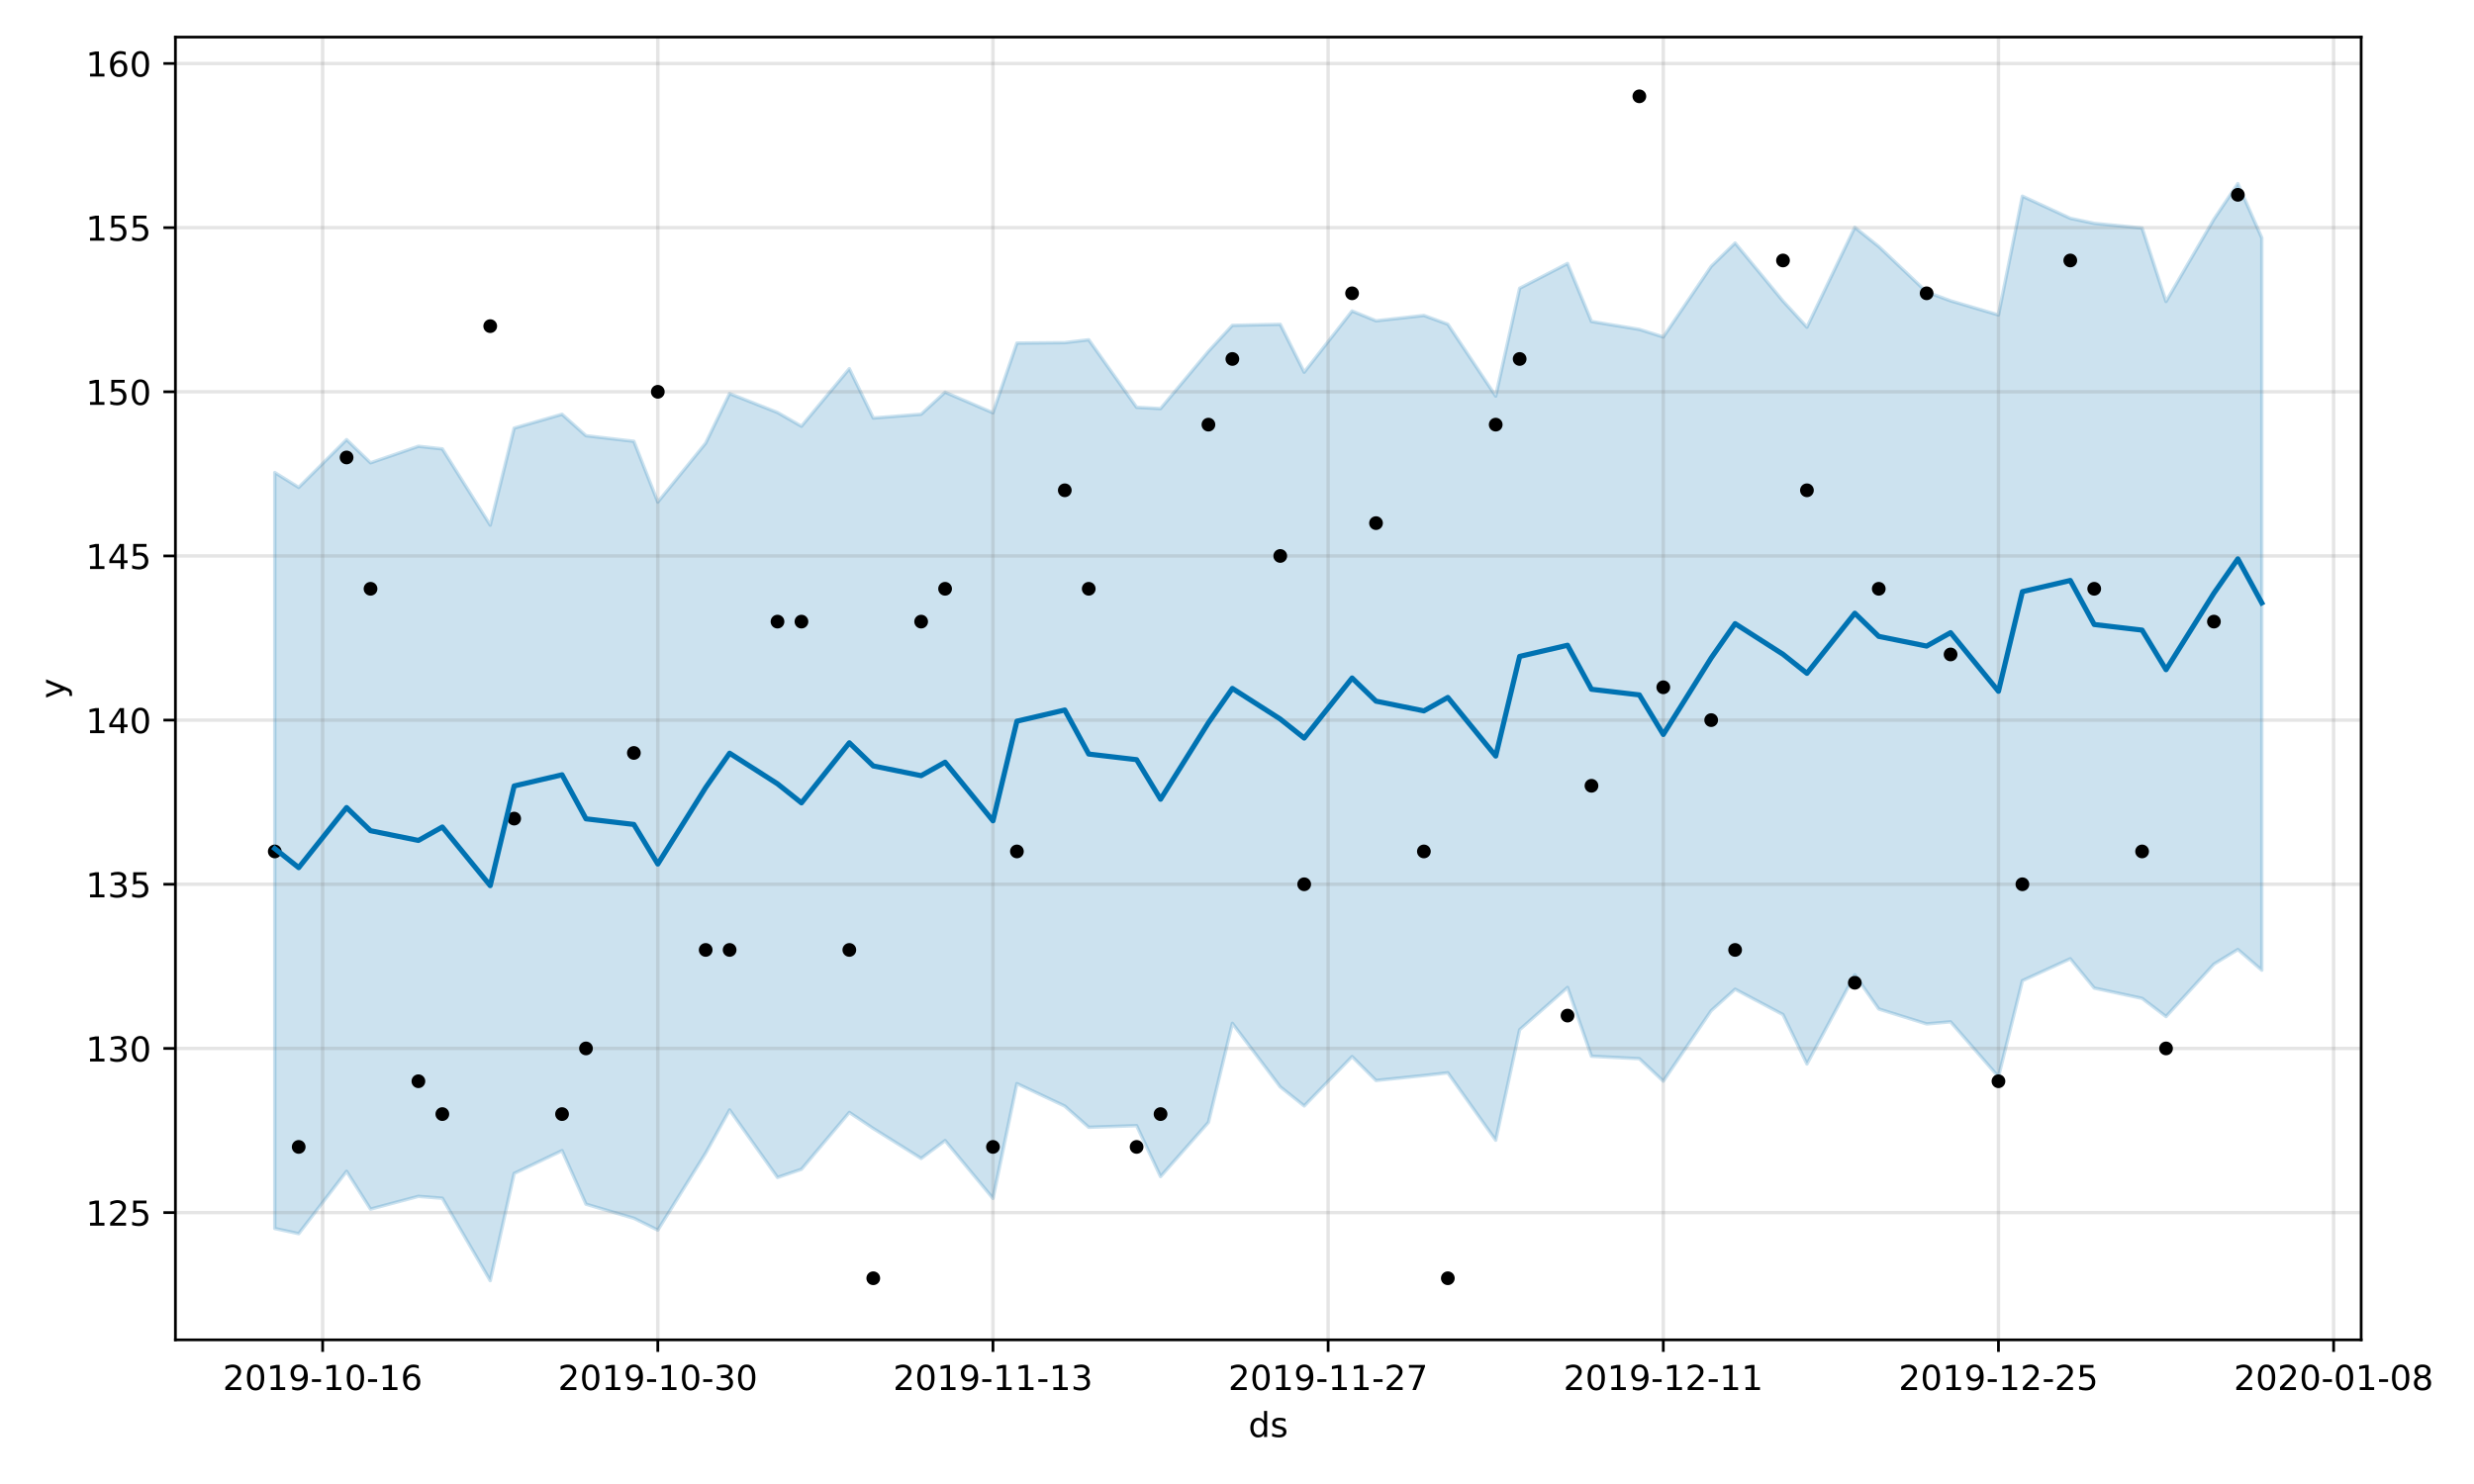 <?xml version="1.0" encoding="utf-8" standalone="no"?>
<!DOCTYPE svg PUBLIC "-//W3C//DTD SVG 1.1//EN"
  "http://www.w3.org/Graphics/SVG/1.1/DTD/svg11.dtd">
<!-- Created with matplotlib (https://matplotlib.org/) -->
<svg height="432pt" version="1.1" viewBox="0 0 720 432" width="720pt" xmlns="http://www.w3.org/2000/svg" xmlns:xlink="http://www.w3.org/1999/xlink">
 <defs>
  <style type="text/css">
*{stroke-linecap:butt;stroke-linejoin:round;}
  </style>
 </defs>
 <g id="figure_1">
  <g id="patch_1">
   <path d="M 0 432 
L 720 432 
L 720 0 
L 0 0 
z
" style="fill:#ffffff;"/>
  </g>
  <g id="axes_1">
   <g id="patch_2">
    <path d="M 51.05 390.04 
L 687.158 390.04 
L 687.158 10.8 
L 51.05 10.8 
z
" style="fill:#ffffff;"/>
   </g>
   <g id="PolyCollection_1">
    <defs>
     <path d="M 79.964 -294.444 
L 79.964 -74.383 
L 86.931 -72.876 
L 100.866 -91.021 
L 107.833 -80.024 
L 121.767 -83.735 
L 128.735 -83.187 
L 142.669 -59.198 
L 149.636 -90.4 
L 163.571 -97.04 
L 170.538 -81.459 
L 184.473 -77.359 
L 191.44 -73.912 
L 205.374 -96.337 
L 212.341 -108.899 
L 226.276 -89.24 
L 233.243 -91.615 
L 247.178 -108.166 
L 254.145 -103.488 
L 268.079 -94.77 
L 275.047 -99.967 
L 288.981 -83.133 
L 295.948 -116.554 
L 309.883 -110.006 
L 316.85 -103.841 
L 330.784 -104.313 
L 337.752 -89.495 
L 351.686 -105.278 
L 358.653 -134.101 
L 372.588 -115.611 
L 379.555 -110.06 
L 393.49 -124.419 
L 400.457 -117.464 
L 414.391 -118.905 
L 421.358 -119.694 
L 435.293 -100.082 
L 442.26 -132.248 
L 456.195 -144.54 
L 463.162 -124.528 
L 477.096 -123.806 
L 484.064 -117.272 
L 497.998 -137.774 
L 504.965 -144.028 
L 518.9 -136.649 
L 525.867 -122.276 
L 539.801 -148.229 
L 546.769 -138.277 
L 560.703 -133.932 
L 567.67 -134.545 
L 581.605 -118.549 
L 588.572 -146.522 
L 602.507 -152.896 
L 609.474 -144.36 
L 623.408 -141.364 
L 630.376 -136.069 
L 644.31 -151.328 
L 651.277 -155.595 
L 658.244 -149.573 
L 658.244 -362.765 
L 658.244 -362.765 
L 651.277 -378.546 
L 644.31 -368.185 
L 630.376 -344.235 
L 623.408 -365.621 
L 609.474 -366.976 
L 602.507 -368.45 
L 588.572 -374.89 
L 581.605 -340.321 
L 567.67 -344.434 
L 560.703 -346.996 
L 546.769 -360.235 
L 539.801 -365.81 
L 525.867 -336.76 
L 518.9 -344.364 
L 504.965 -361.256 
L 497.998 -354.455 
L 484.064 -333.911 
L 477.096 -336.114 
L 463.162 -338.418 
L 456.195 -355.3 
L 442.26 -348.083 
L 435.293 -316.699 
L 421.358 -337.618 
L 414.391 -340.165 
L 400.457 -338.61 
L 393.49 -341.462 
L 379.555 -323.651 
L 372.588 -337.587 
L 358.653 -337.289 
L 351.686 -329.727 
L 337.752 -313.055 
L 330.784 -313.426 
L 316.85 -333.094 
L 309.883 -332.26 
L 295.948 -332.127 
L 288.981 -311.836 
L 275.047 -317.824 
L 268.079 -311.416 
L 254.145 -310.315 
L 247.178 -324.673 
L 233.243 -307.925 
L 226.276 -311.925 
L 212.341 -317.423 
L 205.374 -303.005 
L 191.44 -285.841 
L 184.473 -303.539 
L 170.538 -305.16 
L 163.571 -311.4 
L 149.636 -307.373 
L 142.669 -279.129 
L 128.735 -301.33 
L 121.767 -302.082 
L 107.833 -297.276 
L 100.866 -304.026 
L 86.931 -290.113 
L 79.964 -294.444 
z
" id="mb567a11d03" style="stroke:#0072b2;stroke-opacity:0.2;"/>
    </defs>
    <g clip-path="url(#paaa776e9dc)">
     <use style="fill:#0072b2;fill-opacity:0.2;stroke:#0072b2;stroke-opacity:0.2;" x="0" xlink:href="#mb567a11d03" y="432"/>
    </g>
   </g>
   <g id="matplotlib.axis_1">
    <g id="xtick_1">
     <g id="line2d_1">
      <path clip-path="url(#paaa776e9dc)" d="M 93.898 390.04 
L 93.898 10.8 
" style="fill:none;stroke:#808080;stroke-linecap:square;stroke-opacity:0.2;"/>
     </g>
     <g id="line2d_2">
      <defs>
       <path d="M 0 0 
L 0 3.5 
" id="m6918d7c48f" style="stroke:#000000;stroke-width:0.8;"/>
      </defs>
      <g>
       <use style="stroke:#000000;stroke-width:0.8;" x="93.898" xlink:href="#m6918d7c48f" y="390.04"/>
      </g>
     </g>
     <g id="text_1">
      <!-- 2019-10-16 -->
      <defs>
       <path d="M 19.188 8.297 
L 53.609 8.297 
L 53.609 0 
L 7.328 0 
L 7.328 8.297 
Q 12.938 14.109 22.625 23.891 
Q 32.328 33.688 34.812 36.531 
Q 39.547 41.844 41.422 45.531 
Q 43.312 49.219 43.312 52.781 
Q 43.312 58.594 39.234 62.25 
Q 35.156 65.922 28.609 65.922 
Q 23.969 65.922 18.812 64.312 
Q 13.672 62.703 7.812 59.422 
L 7.812 69.391 
Q 13.766 71.781 18.938 73 
Q 24.125 74.219 28.422 74.219 
Q 39.75 74.219 46.484 68.547 
Q 53.219 62.891 53.219 53.422 
Q 53.219 48.922 51.531 44.891 
Q 49.859 40.875 45.406 35.406 
Q 44.188 33.984 37.641 27.219 
Q 31.109 20.453 19.188 8.297 
z
" id="DejaVuSans-50"/>
       <path d="M 31.781 66.406 
Q 24.172 66.406 20.328 58.906 
Q 16.5 51.422 16.5 36.375 
Q 16.5 21.391 20.328 13.891 
Q 24.172 6.391 31.781 6.391 
Q 39.453 6.391 43.281 13.891 
Q 47.125 21.391 47.125 36.375 
Q 47.125 51.422 43.281 58.906 
Q 39.453 66.406 31.781 66.406 
z
M 31.781 74.219 
Q 44.047 74.219 50.516 64.516 
Q 56.984 54.828 56.984 36.375 
Q 56.984 17.969 50.516 8.266 
Q 44.047 -1.422 31.781 -1.422 
Q 19.531 -1.422 13.062 8.266 
Q 6.594 17.969 6.594 36.375 
Q 6.594 54.828 13.062 64.516 
Q 19.531 74.219 31.781 74.219 
z
" id="DejaVuSans-48"/>
       <path d="M 12.406 8.297 
L 28.516 8.297 
L 28.516 63.922 
L 10.984 60.406 
L 10.984 69.391 
L 28.422 72.906 
L 38.281 72.906 
L 38.281 8.297 
L 54.391 8.297 
L 54.391 0 
L 12.406 0 
z
" id="DejaVuSans-49"/>
       <path d="M 10.984 1.516 
L 10.984 10.5 
Q 14.703 8.734 18.5 7.812 
Q 22.312 6.891 25.984 6.891 
Q 35.75 6.891 40.891 13.453 
Q 46.047 20.016 46.781 33.406 
Q 43.953 29.203 39.594 26.953 
Q 35.25 24.703 29.984 24.703 
Q 19.047 24.703 12.672 31.312 
Q 6.297 37.938 6.297 49.422 
Q 6.297 60.641 12.938 67.422 
Q 19.578 74.219 30.609 74.219 
Q 43.266 74.219 49.922 64.516 
Q 56.594 54.828 56.594 36.375 
Q 56.594 19.141 48.406 8.859 
Q 40.234 -1.422 26.422 -1.422 
Q 22.703 -1.422 18.891 -0.688 
Q 15.094 0.047 10.984 1.516 
z
M 30.609 32.422 
Q 37.25 32.422 41.125 36.953 
Q 45.016 41.5 45.016 49.422 
Q 45.016 57.281 41.125 61.844 
Q 37.25 66.406 30.609 66.406 
Q 23.969 66.406 20.094 61.844 
Q 16.219 57.281 16.219 49.422 
Q 16.219 41.5 20.094 36.953 
Q 23.969 32.422 30.609 32.422 
z
" id="DejaVuSans-57"/>
       <path d="M 4.891 31.391 
L 31.203 31.391 
L 31.203 23.391 
L 4.891 23.391 
z
" id="DejaVuSans-45"/>
       <path d="M 33.016 40.375 
Q 26.375 40.375 22.484 35.828 
Q 18.609 31.297 18.609 23.391 
Q 18.609 15.531 22.484 10.953 
Q 26.375 6.391 33.016 6.391 
Q 39.656 6.391 43.531 10.953 
Q 47.406 15.531 47.406 23.391 
Q 47.406 31.297 43.531 35.828 
Q 39.656 40.375 33.016 40.375 
z
M 52.594 71.297 
L 52.594 62.312 
Q 48.875 64.062 45.094 64.984 
Q 41.312 65.922 37.594 65.922 
Q 27.828 65.922 22.672 59.328 
Q 17.531 52.734 16.797 39.406 
Q 19.672 43.656 24.016 45.922 
Q 28.375 48.188 33.594 48.188 
Q 44.578 48.188 50.953 41.516 
Q 57.328 34.859 57.328 23.391 
Q 57.328 12.156 50.688 5.359 
Q 44.047 -1.422 33.016 -1.422 
Q 20.359 -1.422 13.672 8.266 
Q 6.984 17.969 6.984 36.375 
Q 6.984 53.656 15.188 63.938 
Q 23.391 74.219 37.203 74.219 
Q 40.922 74.219 44.703 73.484 
Q 48.484 72.75 52.594 71.297 
z
" id="DejaVuSans-54"/>
      </defs>
      <g transform="translate(64.841 404.638)scale(0.1 -0.1)">
       <use xlink:href="#DejaVuSans-50"/>
       <use x="63.623" xlink:href="#DejaVuSans-48"/>
       <use x="127.246" xlink:href="#DejaVuSans-49"/>
       <use x="190.869" xlink:href="#DejaVuSans-57"/>
       <use x="254.492" xlink:href="#DejaVuSans-45"/>
       <use x="290.576" xlink:href="#DejaVuSans-49"/>
       <use x="354.199" xlink:href="#DejaVuSans-48"/>
       <use x="417.822" xlink:href="#DejaVuSans-45"/>
       <use x="453.906" xlink:href="#DejaVuSans-49"/>
       <use x="517.529" xlink:href="#DejaVuSans-54"/>
      </g>
     </g>
    </g>
    <g id="xtick_2">
     <g id="line2d_3">
      <path clip-path="url(#paaa776e9dc)" d="M 191.44 390.04 
L 191.44 10.8 
" style="fill:none;stroke:#808080;stroke-linecap:square;stroke-opacity:0.2;"/>
     </g>
     <g id="line2d_4">
      <g>
       <use style="stroke:#000000;stroke-width:0.8;" x="191.44" xlink:href="#m6918d7c48f" y="390.04"/>
      </g>
     </g>
     <g id="text_2">
      <!-- 2019-10-30 -->
      <defs>
       <path d="M 40.578 39.312 
Q 47.656 37.797 51.625 33 
Q 55.609 28.219 55.609 21.188 
Q 55.609 10.406 48.188 4.484 
Q 40.766 -1.422 27.094 -1.422 
Q 22.516 -1.422 17.656 -0.516 
Q 12.797 0.391 7.625 2.203 
L 7.625 11.719 
Q 11.719 9.328 16.594 8.109 
Q 21.484 6.891 26.812 6.891 
Q 36.078 6.891 40.938 10.547 
Q 45.797 14.203 45.797 21.188 
Q 45.797 27.641 41.281 31.266 
Q 36.766 34.906 28.719 34.906 
L 20.219 34.906 
L 20.219 43.016 
L 29.109 43.016 
Q 36.375 43.016 40.234 45.922 
Q 44.094 48.828 44.094 54.297 
Q 44.094 59.906 40.109 62.906 
Q 36.141 65.922 28.719 65.922 
Q 24.656 65.922 20.016 65.031 
Q 15.375 64.156 9.812 62.312 
L 9.812 71.094 
Q 15.438 72.656 20.344 73.438 
Q 25.25 74.219 29.594 74.219 
Q 40.828 74.219 47.359 69.109 
Q 53.906 64.016 53.906 55.328 
Q 53.906 49.266 50.438 45.094 
Q 46.969 40.922 40.578 39.312 
z
" id="DejaVuSans-51"/>
      </defs>
      <g transform="translate(162.382 404.638)scale(0.1 -0.1)">
       <use xlink:href="#DejaVuSans-50"/>
       <use x="63.623" xlink:href="#DejaVuSans-48"/>
       <use x="127.246" xlink:href="#DejaVuSans-49"/>
       <use x="190.869" xlink:href="#DejaVuSans-57"/>
       <use x="254.492" xlink:href="#DejaVuSans-45"/>
       <use x="290.576" xlink:href="#DejaVuSans-49"/>
       <use x="354.199" xlink:href="#DejaVuSans-48"/>
       <use x="417.822" xlink:href="#DejaVuSans-45"/>
       <use x="453.906" xlink:href="#DejaVuSans-51"/>
       <use x="517.529" xlink:href="#DejaVuSans-48"/>
      </g>
     </g>
    </g>
    <g id="xtick_3">
     <g id="line2d_5">
      <path clip-path="url(#paaa776e9dc)" d="M 288.981 390.04 
L 288.981 10.8 
" style="fill:none;stroke:#808080;stroke-linecap:square;stroke-opacity:0.2;"/>
     </g>
     <g id="line2d_6">
      <g>
       <use style="stroke:#000000;stroke-width:0.8;" x="288.981" xlink:href="#m6918d7c48f" y="390.04"/>
      </g>
     </g>
     <g id="text_3">
      <!-- 2019-11-13 -->
      <g transform="translate(259.923 404.638)scale(0.1 -0.1)">
       <use xlink:href="#DejaVuSans-50"/>
       <use x="63.623" xlink:href="#DejaVuSans-48"/>
       <use x="127.246" xlink:href="#DejaVuSans-49"/>
       <use x="190.869" xlink:href="#DejaVuSans-57"/>
       <use x="254.492" xlink:href="#DejaVuSans-45"/>
       <use x="290.576" xlink:href="#DejaVuSans-49"/>
       <use x="354.199" xlink:href="#DejaVuSans-49"/>
       <use x="417.822" xlink:href="#DejaVuSans-45"/>
       <use x="453.906" xlink:href="#DejaVuSans-49"/>
       <use x="517.529" xlink:href="#DejaVuSans-51"/>
      </g>
     </g>
    </g>
    <g id="xtick_4">
     <g id="line2d_7">
      <path clip-path="url(#paaa776e9dc)" d="M 386.522 390.04 
L 386.522 10.8 
" style="fill:none;stroke:#808080;stroke-linecap:square;stroke-opacity:0.2;"/>
     </g>
     <g id="line2d_8">
      <g>
       <use style="stroke:#000000;stroke-width:0.8;" x="386.522" xlink:href="#m6918d7c48f" y="390.04"/>
      </g>
     </g>
     <g id="text_4">
      <!-- 2019-11-27 -->
      <defs>
       <path d="M 8.203 72.906 
L 55.078 72.906 
L 55.078 68.703 
L 28.609 0 
L 18.312 0 
L 43.219 64.594 
L 8.203 64.594 
z
" id="DejaVuSans-55"/>
      </defs>
      <g transform="translate(357.465 404.638)scale(0.1 -0.1)">
       <use xlink:href="#DejaVuSans-50"/>
       <use x="63.623" xlink:href="#DejaVuSans-48"/>
       <use x="127.246" xlink:href="#DejaVuSans-49"/>
       <use x="190.869" xlink:href="#DejaVuSans-57"/>
       <use x="254.492" xlink:href="#DejaVuSans-45"/>
       <use x="290.576" xlink:href="#DejaVuSans-49"/>
       <use x="354.199" xlink:href="#DejaVuSans-49"/>
       <use x="417.822" xlink:href="#DejaVuSans-45"/>
       <use x="453.906" xlink:href="#DejaVuSans-50"/>
       <use x="517.529" xlink:href="#DejaVuSans-55"/>
      </g>
     </g>
    </g>
    <g id="xtick_5">
     <g id="line2d_9">
      <path clip-path="url(#paaa776e9dc)" d="M 484.064 390.04 
L 484.064 10.8 
" style="fill:none;stroke:#808080;stroke-linecap:square;stroke-opacity:0.2;"/>
     </g>
     <g id="line2d_10">
      <g>
       <use style="stroke:#000000;stroke-width:0.8;" x="484.064" xlink:href="#m6918d7c48f" y="390.04"/>
      </g>
     </g>
     <g id="text_5">
      <!-- 2019-12-11 -->
      <g transform="translate(455.006 404.638)scale(0.1 -0.1)">
       <use xlink:href="#DejaVuSans-50"/>
       <use x="63.623" xlink:href="#DejaVuSans-48"/>
       <use x="127.246" xlink:href="#DejaVuSans-49"/>
       <use x="190.869" xlink:href="#DejaVuSans-57"/>
       <use x="254.492" xlink:href="#DejaVuSans-45"/>
       <use x="290.576" xlink:href="#DejaVuSans-49"/>
       <use x="354.199" xlink:href="#DejaVuSans-50"/>
       <use x="417.822" xlink:href="#DejaVuSans-45"/>
       <use x="453.906" xlink:href="#DejaVuSans-49"/>
       <use x="517.529" xlink:href="#DejaVuSans-49"/>
      </g>
     </g>
    </g>
    <g id="xtick_6">
     <g id="line2d_11">
      <path clip-path="url(#paaa776e9dc)" d="M 581.605 390.04 
L 581.605 10.8 
" style="fill:none;stroke:#808080;stroke-linecap:square;stroke-opacity:0.2;"/>
     </g>
     <g id="line2d_12">
      <g>
       <use style="stroke:#000000;stroke-width:0.8;" x="581.605" xlink:href="#m6918d7c48f" y="390.04"/>
      </g>
     </g>
     <g id="text_6">
      <!-- 2019-12-25 -->
      <defs>
       <path d="M 10.797 72.906 
L 49.516 72.906 
L 49.516 64.594 
L 19.828 64.594 
L 19.828 46.734 
Q 21.969 47.469 24.109 47.828 
Q 26.266 48.188 28.422 48.188 
Q 40.625 48.188 47.75 41.5 
Q 54.891 34.812 54.891 23.391 
Q 54.891 11.625 47.562 5.094 
Q 40.234 -1.422 26.906 -1.422 
Q 22.312 -1.422 17.547 -0.641 
Q 12.797 0.141 7.719 1.703 
L 7.719 11.625 
Q 12.109 9.234 16.797 8.062 
Q 21.484 6.891 26.703 6.891 
Q 35.156 6.891 40.078 11.328 
Q 45.016 15.766 45.016 23.391 
Q 45.016 31 40.078 35.438 
Q 35.156 39.891 26.703 39.891 
Q 22.75 39.891 18.812 39.016 
Q 14.891 38.141 10.797 36.281 
z
" id="DejaVuSans-53"/>
      </defs>
      <g transform="translate(552.547 404.638)scale(0.1 -0.1)">
       <use xlink:href="#DejaVuSans-50"/>
       <use x="63.623" xlink:href="#DejaVuSans-48"/>
       <use x="127.246" xlink:href="#DejaVuSans-49"/>
       <use x="190.869" xlink:href="#DejaVuSans-57"/>
       <use x="254.492" xlink:href="#DejaVuSans-45"/>
       <use x="290.576" xlink:href="#DejaVuSans-49"/>
       <use x="354.199" xlink:href="#DejaVuSans-50"/>
       <use x="417.822" xlink:href="#DejaVuSans-45"/>
       <use x="453.906" xlink:href="#DejaVuSans-50"/>
       <use x="517.529" xlink:href="#DejaVuSans-53"/>
      </g>
     </g>
    </g>
    <g id="xtick_7">
     <g id="line2d_13">
      <path clip-path="url(#paaa776e9dc)" d="M 679.146 390.04 
L 679.146 10.8 
" style="fill:none;stroke:#808080;stroke-linecap:square;stroke-opacity:0.2;"/>
     </g>
     <g id="line2d_14">
      <g>
       <use style="stroke:#000000;stroke-width:0.8;" x="679.146" xlink:href="#m6918d7c48f" y="390.04"/>
      </g>
     </g>
     <g id="text_7">
      <!-- 2020-01-08 -->
      <defs>
       <path d="M 31.781 34.625 
Q 24.75 34.625 20.719 30.859 
Q 16.703 27.094 16.703 20.516 
Q 16.703 13.922 20.719 10.156 
Q 24.75 6.391 31.781 6.391 
Q 38.812 6.391 42.859 10.172 
Q 46.922 13.969 46.922 20.516 
Q 46.922 27.094 42.891 30.859 
Q 38.875 34.625 31.781 34.625 
z
M 21.922 38.812 
Q 15.578 40.375 12.031 44.719 
Q 8.5 49.078 8.5 55.328 
Q 8.5 64.062 14.719 69.141 
Q 20.953 74.219 31.781 74.219 
Q 42.672 74.219 48.875 69.141 
Q 55.078 64.062 55.078 55.328 
Q 55.078 49.078 51.531 44.719 
Q 48 40.375 41.703 38.812 
Q 48.828 37.156 52.797 32.312 
Q 56.781 27.484 56.781 20.516 
Q 56.781 9.906 50.312 4.234 
Q 43.844 -1.422 31.781 -1.422 
Q 19.734 -1.422 13.25 4.234 
Q 6.781 9.906 6.781 20.516 
Q 6.781 27.484 10.781 32.312 
Q 14.797 37.156 21.922 38.812 
z
M 18.312 54.391 
Q 18.312 48.734 21.844 45.562 
Q 25.391 42.391 31.781 42.391 
Q 38.141 42.391 41.719 45.562 
Q 45.312 48.734 45.312 54.391 
Q 45.312 60.062 41.719 63.234 
Q 38.141 66.406 31.781 66.406 
Q 25.391 66.406 21.844 63.234 
Q 18.312 60.062 18.312 54.391 
z
" id="DejaVuSans-56"/>
      </defs>
      <g transform="translate(650.088 404.638)scale(0.1 -0.1)">
       <use xlink:href="#DejaVuSans-50"/>
       <use x="63.623" xlink:href="#DejaVuSans-48"/>
       <use x="127.246" xlink:href="#DejaVuSans-50"/>
       <use x="190.869" xlink:href="#DejaVuSans-48"/>
       <use x="254.492" xlink:href="#DejaVuSans-45"/>
       <use x="290.576" xlink:href="#DejaVuSans-48"/>
       <use x="354.199" xlink:href="#DejaVuSans-49"/>
       <use x="417.822" xlink:href="#DejaVuSans-45"/>
       <use x="453.906" xlink:href="#DejaVuSans-48"/>
       <use x="517.529" xlink:href="#DejaVuSans-56"/>
      </g>
     </g>
    </g>
    <g id="text_8">
     <!-- ds -->
     <defs>
      <path d="M 45.406 46.391 
L 45.406 75.984 
L 54.391 75.984 
L 54.391 0 
L 45.406 0 
L 45.406 8.203 
Q 42.578 3.328 38.25 0.953 
Q 33.938 -1.422 27.875 -1.422 
Q 17.969 -1.422 11.734 6.484 
Q 5.516 14.406 5.516 27.297 
Q 5.516 40.188 11.734 48.094 
Q 17.969 56 27.875 56 
Q 33.938 56 38.25 53.625 
Q 42.578 51.266 45.406 46.391 
z
M 14.797 27.297 
Q 14.797 17.391 18.875 11.75 
Q 22.953 6.109 30.078 6.109 
Q 37.203 6.109 41.297 11.75 
Q 45.406 17.391 45.406 27.297 
Q 45.406 37.203 41.297 42.844 
Q 37.203 48.484 30.078 48.484 
Q 22.953 48.484 18.875 42.844 
Q 14.797 37.203 14.797 27.297 
z
" id="DejaVuSans-100"/>
      <path d="M 44.281 53.078 
L 44.281 44.578 
Q 40.484 46.531 36.375 47.5 
Q 32.281 48.484 27.875 48.484 
Q 21.188 48.484 17.844 46.438 
Q 14.5 44.391 14.5 40.281 
Q 14.5 37.156 16.891 35.375 
Q 19.281 33.594 26.516 31.984 
L 29.594 31.297 
Q 39.156 29.25 43.188 25.516 
Q 47.219 21.781 47.219 15.094 
Q 47.219 7.469 41.188 3.016 
Q 35.156 -1.422 24.609 -1.422 
Q 20.219 -1.422 15.453 -0.562 
Q 10.688 0.297 5.422 2 
L 5.422 11.281 
Q 10.406 8.688 15.234 7.391 
Q 20.062 6.109 24.812 6.109 
Q 31.156 6.109 34.562 8.281 
Q 37.984 10.453 37.984 14.406 
Q 37.984 18.062 35.516 20.016 
Q 33.062 21.969 24.703 23.781 
L 21.578 24.516 
Q 13.234 26.266 9.516 29.906 
Q 5.812 33.547 5.812 39.891 
Q 5.812 47.609 11.281 51.797 
Q 16.75 56 26.812 56 
Q 31.781 56 36.172 55.266 
Q 40.578 54.547 44.281 53.078 
z
" id="DejaVuSans-115"/>
     </defs>
     <g transform="translate(363.325 418.317)scale(0.1 -0.1)">
      <use xlink:href="#DejaVuSans-100"/>
      <use x="63.477" xlink:href="#DejaVuSans-115"/>
     </g>
    </g>
   </g>
   <g id="matplotlib.axis_2">
    <g id="ytick_1">
     <g id="line2d_15">
      <path clip-path="url(#paaa776e9dc)" d="M 51.05 352.988 
L 687.158 352.988 
" style="fill:none;stroke:#808080;stroke-linecap:square;stroke-opacity:0.2;"/>
     </g>
     <g id="line2d_16">
      <defs>
       <path d="M 0 0 
L -3.5 0 
" id="mbc7bc97b70" style="stroke:#000000;stroke-width:0.8;"/>
      </defs>
      <g>
       <use style="stroke:#000000;stroke-width:0.8;" x="51.05" xlink:href="#mbc7bc97b70" y="352.988"/>
      </g>
     </g>
     <g id="text_9">
      <!-- 125 -->
      <g transform="translate(24.962 356.787)scale(0.1 -0.1)">
       <use xlink:href="#DejaVuSans-49"/>
       <use x="63.623" xlink:href="#DejaVuSans-50"/>
       <use x="127.246" xlink:href="#DejaVuSans-53"/>
      </g>
     </g>
    </g>
    <g id="ytick_2">
     <g id="line2d_17">
      <path clip-path="url(#paaa776e9dc)" d="M 51.05 305.201 
L 687.158 305.201 
" style="fill:none;stroke:#808080;stroke-linecap:square;stroke-opacity:0.2;"/>
     </g>
     <g id="line2d_18">
      <g>
       <use style="stroke:#000000;stroke-width:0.8;" x="51.05" xlink:href="#mbc7bc97b70" y="305.201"/>
      </g>
     </g>
     <g id="text_10">
      <!-- 130 -->
      <g transform="translate(24.962 309.001)scale(0.1 -0.1)">
       <use xlink:href="#DejaVuSans-49"/>
       <use x="63.623" xlink:href="#DejaVuSans-51"/>
       <use x="127.246" xlink:href="#DejaVuSans-48"/>
      </g>
     </g>
    </g>
    <g id="ytick_3">
     <g id="line2d_19">
      <path clip-path="url(#paaa776e9dc)" d="M 51.05 257.415 
L 687.158 257.415 
" style="fill:none;stroke:#808080;stroke-linecap:square;stroke-opacity:0.2;"/>
     </g>
     <g id="line2d_20">
      <g>
       <use style="stroke:#000000;stroke-width:0.8;" x="51.05" xlink:href="#mbc7bc97b70" y="257.415"/>
      </g>
     </g>
     <g id="text_11">
      <!-- 135 -->
      <g transform="translate(24.962 261.214)scale(0.1 -0.1)">
       <use xlink:href="#DejaVuSans-49"/>
       <use x="63.623" xlink:href="#DejaVuSans-51"/>
       <use x="127.246" xlink:href="#DejaVuSans-53"/>
      </g>
     </g>
    </g>
    <g id="ytick_4">
     <g id="line2d_21">
      <path clip-path="url(#paaa776e9dc)" d="M 51.05 209.628 
L 687.158 209.628 
" style="fill:none;stroke:#808080;stroke-linecap:square;stroke-opacity:0.2;"/>
     </g>
     <g id="line2d_22">
      <g>
       <use style="stroke:#000000;stroke-width:0.8;" x="51.05" xlink:href="#mbc7bc97b70" y="209.628"/>
      </g>
     </g>
     <g id="text_12">
      <!-- 140 -->
      <defs>
       <path d="M 37.797 64.312 
L 12.891 25.391 
L 37.797 25.391 
z
M 35.203 72.906 
L 47.609 72.906 
L 47.609 25.391 
L 58.016 25.391 
L 58.016 17.188 
L 47.609 17.188 
L 47.609 0 
L 37.797 0 
L 37.797 17.188 
L 4.891 17.188 
L 4.891 26.703 
z
" id="DejaVuSans-52"/>
      </defs>
      <g transform="translate(24.962 213.427)scale(0.1 -0.1)">
       <use xlink:href="#DejaVuSans-49"/>
       <use x="63.623" xlink:href="#DejaVuSans-52"/>
       <use x="127.246" xlink:href="#DejaVuSans-48"/>
      </g>
     </g>
    </g>
    <g id="ytick_5">
     <g id="line2d_23">
      <path clip-path="url(#paaa776e9dc)" d="M 51.05 161.841 
L 687.158 161.841 
" style="fill:none;stroke:#808080;stroke-linecap:square;stroke-opacity:0.2;"/>
     </g>
     <g id="line2d_24">
      <g>
       <use style="stroke:#000000;stroke-width:0.8;" x="51.05" xlink:href="#mbc7bc97b70" y="161.841"/>
      </g>
     </g>
     <g id="text_13">
      <!-- 145 -->
      <g transform="translate(24.962 165.64)scale(0.1 -0.1)">
       <use xlink:href="#DejaVuSans-49"/>
       <use x="63.623" xlink:href="#DejaVuSans-52"/>
       <use x="127.246" xlink:href="#DejaVuSans-53"/>
      </g>
     </g>
    </g>
    <g id="ytick_6">
     <g id="line2d_25">
      <path clip-path="url(#paaa776e9dc)" d="M 51.05 114.054 
L 687.158 114.054 
" style="fill:none;stroke:#808080;stroke-linecap:square;stroke-opacity:0.2;"/>
     </g>
     <g id="line2d_26">
      <g>
       <use style="stroke:#000000;stroke-width:0.8;" x="51.05" xlink:href="#mbc7bc97b70" y="114.054"/>
      </g>
     </g>
     <g id="text_14">
      <!-- 150 -->
      <g transform="translate(24.962 117.854)scale(0.1 -0.1)">
       <use xlink:href="#DejaVuSans-49"/>
       <use x="63.623" xlink:href="#DejaVuSans-53"/>
       <use x="127.246" xlink:href="#DejaVuSans-48"/>
      </g>
     </g>
    </g>
    <g id="ytick_7">
     <g id="line2d_27">
      <path clip-path="url(#paaa776e9dc)" d="M 51.05 66.268 
L 687.158 66.268 
" style="fill:none;stroke:#808080;stroke-linecap:square;stroke-opacity:0.2;"/>
     </g>
     <g id="line2d_28">
      <g>
       <use style="stroke:#000000;stroke-width:0.8;" x="51.05" xlink:href="#mbc7bc97b70" y="66.268"/>
      </g>
     </g>
     <g id="text_15">
      <!-- 155 -->
      <g transform="translate(24.962 70.067)scale(0.1 -0.1)">
       <use xlink:href="#DejaVuSans-49"/>
       <use x="63.623" xlink:href="#DejaVuSans-53"/>
       <use x="127.246" xlink:href="#DejaVuSans-53"/>
      </g>
     </g>
    </g>
    <g id="ytick_8">
     <g id="line2d_29">
      <path clip-path="url(#paaa776e9dc)" d="M 51.05 18.481 
L 687.158 18.481 
" style="fill:none;stroke:#808080;stroke-linecap:square;stroke-opacity:0.2;"/>
     </g>
     <g id="line2d_30">
      <g>
       <use style="stroke:#000000;stroke-width:0.8;" x="51.05" xlink:href="#mbc7bc97b70" y="18.481"/>
      </g>
     </g>
     <g id="text_16">
      <!-- 160 -->
      <g transform="translate(24.962 22.28)scale(0.1 -0.1)">
       <use xlink:href="#DejaVuSans-49"/>
       <use x="63.623" xlink:href="#DejaVuSans-54"/>
       <use x="127.246" xlink:href="#DejaVuSans-48"/>
      </g>
     </g>
    </g>
    <g id="text_17">
     <!-- y -->
     <defs>
      <path d="M 32.172 -5.078 
Q 28.375 -14.844 24.75 -17.812 
Q 21.141 -20.797 15.094 -20.797 
L 7.906 -20.797 
L 7.906 -13.281 
L 13.188 -13.281 
Q 16.891 -13.281 18.938 -11.516 
Q 21 -9.766 23.484 -3.219 
L 25.094 0.875 
L 2.984 54.688 
L 12.5 54.688 
L 29.594 11.922 
L 46.688 54.688 
L 56.203 54.688 
z
" id="DejaVuSans-121"/>
     </defs>
     <g transform="translate(18.883 203.379)rotate(-90)scale(0.1 -0.1)">
      <use xlink:href="#DejaVuSans-121"/>
     </g>
    </g>
   </g>
   <g id="line2d_31">
    <defs>
     <path d="M 0 1.5 
C 0.398 1.5 0.779 1.342 1.061 1.061 
C 1.342 0.779 1.5 0.398 1.5 0 
C 1.5 -0.398 1.342 -0.779 1.061 -1.061 
C 0.779 -1.342 0.398 -1.5 0 -1.5 
C -0.398 -1.5 -0.779 -1.342 -1.061 -1.061 
C -1.342 -0.779 -1.5 -0.398 -1.5 0 
C -1.5 0.398 -1.342 0.779 -1.061 1.061 
C -0.779 1.342 -0.398 1.5 0 1.5 
z
" id="m68c5962ad3" style="stroke:#000000;"/>
    </defs>
    <g clip-path="url(#paaa776e9dc)">
     <use style="stroke:#000000;" x="79.964" xlink:href="#m68c5962ad3" y="247.857"/>
     <use style="stroke:#000000;" x="86.931" xlink:href="#m68c5962ad3" y="333.873"/>
     <use style="stroke:#000000;" x="100.866" xlink:href="#m68c5962ad3" y="133.169"/>
     <use style="stroke:#000000;" x="107.833" xlink:href="#m68c5962ad3" y="171.398"/>
     <use style="stroke:#000000;" x="121.767" xlink:href="#m68c5962ad3" y="314.759"/>
     <use style="stroke:#000000;" x="128.735" xlink:href="#m68c5962ad3" y="324.316"/>
     <use style="stroke:#000000;" x="142.669" xlink:href="#m68c5962ad3" y="94.94"/>
     <use style="stroke:#000000;" x="149.636" xlink:href="#m68c5962ad3" y="238.3"/>
     <use style="stroke:#000000;" x="163.571" xlink:href="#m68c5962ad3" y="324.316"/>
     <use style="stroke:#000000;" x="170.538" xlink:href="#m68c5962ad3" y="305.201"/>
     <use style="stroke:#000000;" x="184.473" xlink:href="#m68c5962ad3" y="219.185"/>
     <use style="stroke:#000000;" x="191.44" xlink:href="#m68c5962ad3" y="114.054"/>
     <use style="stroke:#000000;" x="205.374" xlink:href="#m68c5962ad3" y="276.529"/>
     <use style="stroke:#000000;" x="212.341" xlink:href="#m68c5962ad3" y="276.529"/>
     <use style="stroke:#000000;" x="226.276" xlink:href="#m68c5962ad3" y="180.956"/>
     <use style="stroke:#000000;" x="233.243" xlink:href="#m68c5962ad3" y="180.956"/>
     <use style="stroke:#000000;" x="247.178" xlink:href="#m68c5962ad3" y="276.529"/>
     <use style="stroke:#000000;" x="254.145" xlink:href="#m68c5962ad3" y="372.103"/>
     <use style="stroke:#000000;" x="268.079" xlink:href="#m68c5962ad3" y="180.956"/>
     <use style="stroke:#000000;" x="275.047" xlink:href="#m68c5962ad3" y="171.398"/>
     <use style="stroke:#000000;" x="288.981" xlink:href="#m68c5962ad3" y="333.873"/>
     <use style="stroke:#000000;" x="295.948" xlink:href="#m68c5962ad3" y="247.857"/>
     <use style="stroke:#000000;" x="309.883" xlink:href="#m68c5962ad3" y="142.726"/>
     <use style="stroke:#000000;" x="316.85" xlink:href="#m68c5962ad3" y="171.398"/>
     <use style="stroke:#000000;" x="330.784" xlink:href="#m68c5962ad3" y="333.873"/>
     <use style="stroke:#000000;" x="337.752" xlink:href="#m68c5962ad3" y="324.316"/>
     <use style="stroke:#000000;" x="351.686" xlink:href="#m68c5962ad3" y="123.612"/>
     <use style="stroke:#000000;" x="358.653" xlink:href="#m68c5962ad3" y="104.497"/>
     <use style="stroke:#000000;" x="372.588" xlink:href="#m68c5962ad3" y="161.841"/>
     <use style="stroke:#000000;" x="379.555" xlink:href="#m68c5962ad3" y="257.415"/>
     <use style="stroke:#000000;" x="393.49" xlink:href="#m68c5962ad3" y="85.382"/>
     <use style="stroke:#000000;" x="400.457" xlink:href="#m68c5962ad3" y="152.284"/>
     <use style="stroke:#000000;" x="414.391" xlink:href="#m68c5962ad3" y="247.857"/>
     <use style="stroke:#000000;" x="421.358" xlink:href="#m68c5962ad3" y="372.103"/>
     <use style="stroke:#000000;" x="435.293" xlink:href="#m68c5962ad3" y="123.612"/>
     <use style="stroke:#000000;" x="442.26" xlink:href="#m68c5962ad3" y="104.497"/>
     <use style="stroke:#000000;" x="456.195" xlink:href="#m68c5962ad3" y="295.644"/>
     <use style="stroke:#000000;" x="463.162" xlink:href="#m68c5962ad3" y="228.743"/>
     <use style="stroke:#000000;" x="477.096" xlink:href="#m68c5962ad3" y="28.038"/>
     <use style="stroke:#000000;" x="484.064" xlink:href="#m68c5962ad3" y="200.071"/>
     <use style="stroke:#000000;" x="497.998" xlink:href="#m68c5962ad3" y="209.628"/>
     <use style="stroke:#000000;" x="504.965" xlink:href="#m68c5962ad3" y="276.529"/>
     <use style="stroke:#000000;" x="518.9" xlink:href="#m68c5962ad3" y="75.825"/>
     <use style="stroke:#000000;" x="525.867" xlink:href="#m68c5962ad3" y="142.726"/>
     <use style="stroke:#000000;" x="539.801" xlink:href="#m68c5962ad3" y="286.087"/>
     <use style="stroke:#000000;" x="546.769" xlink:href="#m68c5962ad3" y="171.398"/>
     <use style="stroke:#000000;" x="560.703" xlink:href="#m68c5962ad3" y="85.382"/>
     <use style="stroke:#000000;" x="567.67" xlink:href="#m68c5962ad3" y="190.513"/>
     <use style="stroke:#000000;" x="581.605" xlink:href="#m68c5962ad3" y="314.759"/>
     <use style="stroke:#000000;" x="588.572" xlink:href="#m68c5962ad3" y="257.415"/>
     <use style="stroke:#000000;" x="602.507" xlink:href="#m68c5962ad3" y="75.825"/>
     <use style="stroke:#000000;" x="609.474" xlink:href="#m68c5962ad3" y="171.398"/>
     <use style="stroke:#000000;" x="623.408" xlink:href="#m68c5962ad3" y="247.857"/>
     <use style="stroke:#000000;" x="630.376" xlink:href="#m68c5962ad3" y="305.201"/>
     <use style="stroke:#000000;" x="644.31" xlink:href="#m68c5962ad3" y="180.956"/>
     <use style="stroke:#000000;" x="651.277" xlink:href="#m68c5962ad3" y="56.71"/>
    </g>
   </g>
   <g id="line2d_32">
    <path clip-path="url(#paaa776e9dc)" d="M 79.964 247.03 
L 86.931 252.573 
L 100.866 235.085 
L 107.833 241.826 
L 121.767 244.652 
L 128.735 240.744 
L 142.669 257.803 
L 149.636 228.8 
L 163.571 225.548 
L 170.538 238.366 
L 184.473 240.001 
L 191.44 251.518 
L 205.374 229.254 
L 212.341 219.262 
L 226.276 228.173 
L 233.243 233.715 
L 247.178 216.228 
L 254.145 222.969 
L 268.079 225.794 
L 275.047 221.887 
L 288.981 238.946 
L 295.948 209.942 
L 309.883 206.69 
L 316.85 219.509 
L 330.784 221.144 
L 337.752 232.66 
L 351.686 210.397 
L 358.653 200.405 
L 372.588 209.315 
L 379.555 214.858 
L 393.49 197.371 
L 400.457 204.111 
L 414.391 206.937 
L 421.358 203.029 
L 435.293 220.089 
L 442.26 191.085 
L 456.195 187.833 
L 463.162 200.651 
L 477.096 202.286 
L 484.064 213.803 
L 497.998 191.54 
L 504.965 181.547 
L 518.9 190.458 
L 525.867 196.001 
L 539.801 178.513 
L 546.769 185.254 
L 560.703 188.08 
L 567.67 184.172 
L 581.605 201.231 
L 588.572 172.228 
L 602.507 168.976 
L 609.474 181.794 
L 623.408 183.429 
L 630.376 194.946 
L 644.31 172.682 
L 651.277 162.69 
L 658.244 175.508 
" style="fill:none;stroke:#0072b2;stroke-linecap:square;stroke-width:1.5;"/>
   </g>
   <g id="patch_3">
    <path d="M 51.05 390.04 
L 51.05 10.8 
" style="fill:none;stroke:#000000;stroke-linecap:square;stroke-linejoin:miter;stroke-width:0.8;"/>
   </g>
   <g id="patch_4">
    <path d="M 687.158 390.04 
L 687.158 10.8 
" style="fill:none;stroke:#000000;stroke-linecap:square;stroke-linejoin:miter;stroke-width:0.8;"/>
   </g>
   <g id="patch_5">
    <path d="M 51.05 390.04 
L 687.158 390.04 
" style="fill:none;stroke:#000000;stroke-linecap:square;stroke-linejoin:miter;stroke-width:0.8;"/>
   </g>
   <g id="patch_6">
    <path d="M 51.05 10.8 
L 687.158 10.8 
" style="fill:none;stroke:#000000;stroke-linecap:square;stroke-linejoin:miter;stroke-width:0.8;"/>
   </g>
  </g>
 </g>
 <defs>
  <clipPath id="paaa776e9dc">
   <rect height="379.24" width="636.108" x="51.05" y="10.8"/>
  </clipPath>
 </defs>
</svg>
